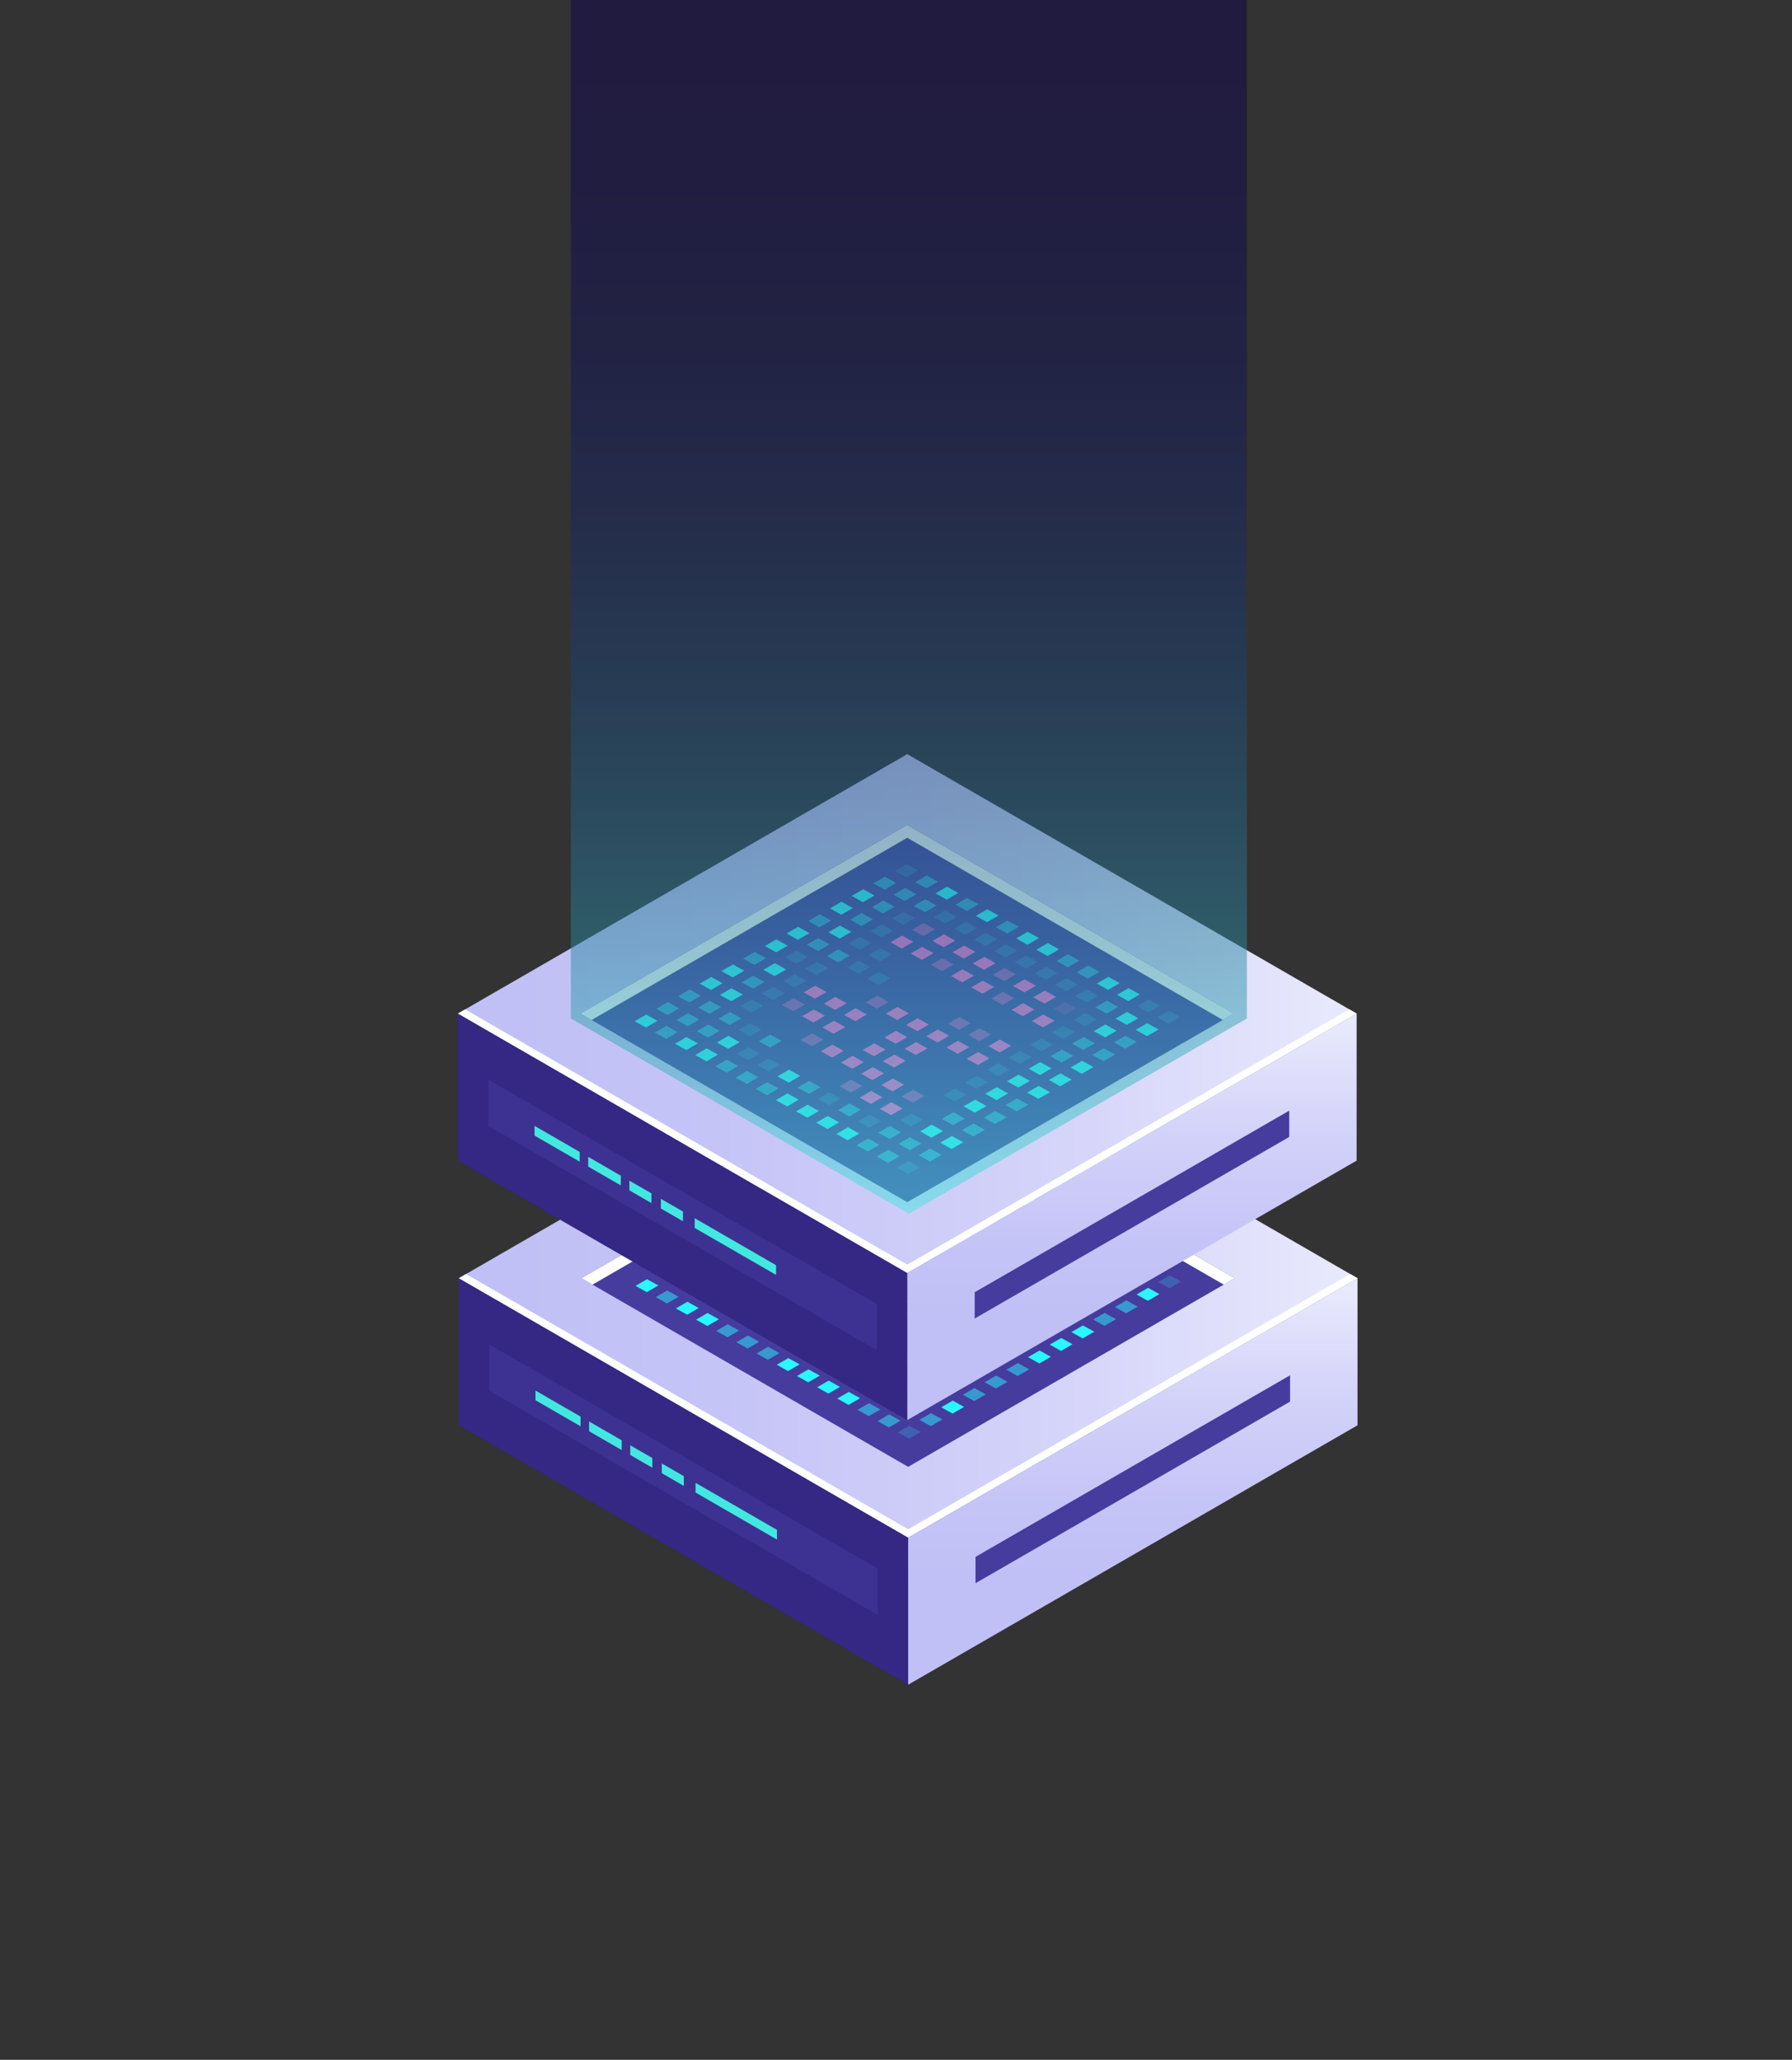 <svg xmlns="http://www.w3.org/2000/svg" xmlns:xlink="http://www.w3.org/1999/xlink" viewBox="0 0 364.6 418.96"><rect x="0" y="0" width="364.6" height="418.96" fill="#333333" stroke="none"/><defs><style>.cls-1{isolation:isolate;}.cls-2{fill:url(#Áåçûìÿííûé_ãðàäèåíò_3);}.cls-3,.cls-8{fill:#453c9e;}.cls-4{fill:#fff;}.cls-5{fill:#24126a;}.cls-6,.cls-8{opacity:0.51;}.cls-7{fill:url(#Áåçûìÿííûé_ãðàäèåíò_3-2);}.cls-9{fill:#42e8e0;}.cls-10{mix-blend-mode:screen;}.cls-11,.cls-12,.cls-13,.cls-16{fill:#2af6ff;}.cls-11,.cls-17{opacity:0.2;}.cls-12,.cls-14,.cls-20{opacity:0.5;}.cls-14,.cls-15,.cls-17{fill:#ff63ce;}.cls-16{opacity:0;}.cls-18{fill:url(#Áåçûìÿííûé_ãðàäèåíò_3-3);}.cls-19{fill:url(#Áåçûìÿííûé_ãðàäèåíò_3-4);}.cls-20{mix-blend-mode:lighten;fill:url(#Áåçûìÿííûé_ãðàäèåíò_27);}</style><linearGradient id="Áåçûìÿííûé_ãðàäèåíò_3" x1="93.34" y1="259.99" x2="276.2" y2="259.99" gradientUnits="userSpaceOnUse"><stop offset="0" stop-color="#c0bff6"/><stop offset="0.29" stop-color="#c5c4f7"/><stop offset="0.64" stop-color="#d3d2f9"/><stop offset="1" stop-color="#e9e9fd"/></linearGradient><linearGradient id="Áåçûìÿííûé_ãðàäèåíò_3-2" x1="230.48" y1="324.2" x2="230.48" y2="261.74" xlink:href="#Áåçûìÿííûé_ãðàäèåíò_3"/><linearGradient id="Áåçûìÿííûé_ãðàäèåíò_3-3" x1="93.16" y1="206.16" x2="276.02" y2="206.16" xlink:href="#Áåçûìÿííûé_ãðàäèåíò_3"/><linearGradient id="Áåçûìÿííûé_ãðàäèåíò_3-4" x1="230.31" y1="270.37" x2="230.31" y2="207.91" xlink:href="#Áåçûìÿííûé_ãðàäèåíò_3"/><linearGradient id="Áåçûìÿííûé_ãðàäèåíò_27" x1="-3627.93" y1="246.86" x2="-3627.93" y2="-1.02" gradientTransform="matrix(-1, 0, 0, 1, -3443.02, 0)" gradientUnits="userSpaceOnUse"><stop offset="0" stop-color="#42e8e0"/><stop offset="0.11" stop-color="#37b6bf"/><stop offset="0.22" stop-color="#2c87a1"/><stop offset="0.34" stop-color="#235f87"/><stop offset="0.46" stop-color="#1c3f72"/><stop offset="0.58" stop-color="#162561"/><stop offset="0.71" stop-color="#121355"/><stop offset="0.85" stop-color="#10084e"/><stop offset="1" stop-color="#0f054c"/></linearGradient></defs><g class="cls-1"><g id="hero"><g id="project"><g id="main"><g id="machine"><g id="box2"><polygon class="cls-2" points="184.77 312.76 93.34 259.99 184.77 207.22 276.2 259.99 184.77 312.76"/><polygon class="cls-3" points="184.77 298.35 118.3 259.99 184.77 221.63 251.23 259.99 184.77 298.35"/><polygon class="cls-4" points="184.77 224.22 248.98 261.29 251.23 259.99 184.77 221.63 118.3 259.99 120.55 261.29 184.77 224.22"/><polygon class="cls-5" points="93.34 259.99 93.34 289.9 184.77 342.67 184.77 312.76 93.34 259.99"/><g class="cls-6"><polygon class="cls-3" points="99.53 273.43 99.53 282.85 178.57 328.47 178.57 319.05 99.53 273.43"/></g><polygon class="cls-4" points="184.77 311.04 94.82 259.13 93.34 259.99 184.77 312.76 276.2 259.99 274.71 259.13 184.77 311.04"/><polygon id="front" class="cls-7" points="276.2 259.99 276.2 289.9 184.77 342.67 184.77 312.76 276.2 259.99"/><polygon class="cls-3" points="262.48 279.73 262.48 285.08 198.48 322.02 198.48 316.66 262.48 279.73"/><polygon class="cls-8" points="93.34 259.99 93.34 289.9 184.77 342.67 184.77 312.76 93.34 259.99"/><polygon class="cls-9" points="158.08 311.17 141.52 301.61 141.52 303.58 158.08 313.14 158.08 311.17"/><polygon class="cls-9" points="139.13 300.25 134.65 297.67 134.65 299.64 139.13 302.23 139.13 300.25"/><polygon class="cls-9" points="118.12 288.13 108.94 282.83 108.94 284.8 118.12 290.1 118.12 288.13"/><polygon class="cls-9" points="126.49 292.96 119.86 289.13 119.86 291.11 126.49 294.94 126.49 292.96"/><polygon class="cls-9" points="132.72 296.56 128.23 293.97 128.23 295.94 132.72 298.53 132.72 296.56"/><g id="aiii"><g class="cls-10"><polygon class="cls-11" points="184.58 232.23 186.93 230.88 184.63 229.59 182.28 230.95 184.58 232.23"/><polygon class="cls-12" points="180.17 234.78 182.52 233.43 180.22 232.14 177.87 233.5 180.17 234.78"/><polygon class="cls-13" points="175.75 237.33 178.1 235.98 175.8 234.69 173.45 236.05 175.75 237.33"/><polygon class="cls-13" points="171.34 239.88 173.69 238.53 171.39 237.24 169.04 238.6 171.34 239.88"/><polygon class="cls-12" points="166.92 242.43 169.27 241.07 166.97 239.79 164.62 241.15 166.92 242.43"/><polygon class="cls-13" points="162.5 244.98 164.85 243.62 162.56 242.34 160.21 243.7 162.5 244.98"/><polygon class="cls-13" points="158.09 247.53 160.44 246.17 158.14 244.89 155.79 246.25 158.09 247.53"/><polygon class="cls-12" points="153.67 250.08 156.02 248.72 153.73 247.44 151.38 248.8 153.67 250.08"/><polygon class="cls-13" points="149.26 252.63 151.61 251.27 149.31 249.99 146.96 251.34 149.26 252.63"/><polygon class="cls-13" points="144.84 255.18 147.19 253.82 144.9 252.54 142.54 253.9 144.84 255.18"/><polygon class="cls-12" points="140.43 257.73 142.78 256.37 140.48 255.09 138.13 256.44 140.43 257.73"/><polygon class="cls-12" points="136.01 260.28 138.36 258.92 136.06 257.64 133.71 258.99 136.01 260.28"/><polygon class="cls-13" points="131.6 262.82 133.95 261.47 131.65 260.19 129.3 261.54 131.6 262.82"/><polygon class="cls-12" points="188.69 234.53 191.04 233.17 188.74 231.89 186.39 233.24 188.69 234.53"/><polygon class="cls-12" points="184.27 237.08 186.62 235.72 184.32 234.44 181.97 235.79 184.27 237.08"/><polygon class="cls-12" points="179.86 239.63 182.21 238.27 179.91 236.99 177.56 238.34 179.86 239.63"/><polygon class="cls-12" points="175.44 242.17 177.79 240.82 175.49 239.53 173.14 240.89 175.44 242.17"/><polygon class="cls-13" points="171.03 244.72 173.38 243.37 171.08 242.08 168.73 243.44 171.03 244.72"/><polygon class="cls-12" points="166.61 247.27 168.96 245.91 166.66 244.63 164.31 245.99 166.61 247.27"/><polygon class="cls-11" points="162.19 249.82 164.54 248.47 162.25 247.18 159.9 248.54 162.19 249.82"/><polygon class="cls-13" points="157.78 252.37 160.13 251.01 157.83 249.73 155.48 251.09 157.78 252.37"/><polygon class="cls-12" points="153.36 254.92 155.71 253.56 153.42 252.28 151.06 253.64 153.36 254.92"/><polygon class="cls-13" points="148.95 257.47 151.3 256.11 149 254.83 146.65 256.19 148.95 257.47"/><polygon class="cls-12" points="144.53 260.02 146.88 258.66 144.59 257.38 142.24 258.74 144.53 260.02"/><polygon class="cls-12" points="140.12 262.57 142.47 261.21 140.17 259.93 137.82 261.29 140.12 262.57"/><polygon class="cls-12" points="135.7 265.12 138.05 263.76 135.75 262.48 133.4 263.83 135.7 265.12"/><polygon class="cls-13" points="192.79 236.82 195.14 235.46 192.84 234.18 190.49 235.53 192.79 236.82"/><polygon class="cls-12" points="188.38 239.37 190.73 238.01 188.43 236.73 186.08 238.09 188.38 239.37"/><polygon class="cls-11" points="183.96 241.92 186.31 240.56 184.01 239.28 181.66 240.63 183.96 241.92"/><polygon class="cls-11" points="179.55 244.47 181.9 243.11 179.6 241.83 177.25 243.18 179.55 244.47"/><polygon class="cls-11" points="175.13 247.01 177.48 245.66 175.18 244.38 172.83 245.73 175.13 247.01"/><polygon class="cls-12" points="170.72 249.56 173.06 248.21 170.77 246.93 168.42 248.28 170.72 249.56"/><polygon class="cls-11" points="166.3 252.11 168.65 250.76 166.35 249.47 164 250.83 166.3 252.11"/><polygon class="cls-11" points="161.88 254.66 164.24 253.31 161.94 252.02 159.59 253.38 161.88 254.66"/><polygon class="cls-11" points="157.47 257.21 159.82 255.85 157.52 254.57 155.17 255.93 157.47 257.21"/><polygon class="cls-11" points="153.05 259.76 155.4 258.4 153.11 257.12 150.75 258.48 153.05 259.76"/><polygon class="cls-12" points="148.64 262.31 150.99 260.95 148.69 259.67 146.34 261.03 148.64 262.31"/><polygon class="cls-12" points="144.22 264.86 146.57 263.5 144.28 262.22 141.93 263.58 144.22 264.86"/><polygon class="cls-13" points="139.81 267.41 142.16 266.05 139.86 264.77 137.51 266.13 139.81 267.41"/><polygon class="cls-12" points="196.9 239.11 199.25 237.75 196.95 236.47 194.6 237.83 196.9 239.11"/><polygon class="cls-11" points="192.48 241.66 194.83 240.3 192.53 239.02 190.18 240.38 192.48 241.66"/><polygon class="cls-14" points="188.07 244.21 190.42 242.85 188.12 241.57 185.77 242.93 188.07 244.21"/><polygon class="cls-15" points="183.65 246.76 186 245.4 183.7 244.12 181.35 245.47 183.65 246.76"/><polygon class="cls-11" points="179.24 249.31 181.59 247.95 179.29 246.67 176.94 248.02 179.24 249.31"/><polygon class="cls-11" points="174.82 251.86 177.17 250.5 174.87 249.22 172.52 250.57 174.82 251.86"/><polygon class="cls-16" points="170.41 254.41 172.75 253.05 170.46 251.77 168.11 253.12 170.41 254.41"/><polygon class="cls-15" points="165.99 256.95 168.34 255.6 166.04 254.31 163.69 255.67 165.99 256.95"/><polygon class="cls-14" points="161.57 259.5 163.93 258.15 161.63 256.86 159.28 258.22 161.57 259.5"/><polygon class="cls-16" points="157.16 262.05 159.51 260.7 157.21 259.41 154.86 260.77 157.16 262.05"/><polygon class="cls-11" points="152.74 264.6 155.09 263.25 152.8 261.96 150.44 263.32 152.74 264.6"/><polygon class="cls-13" points="148.33 267.15 150.68 265.8 148.38 264.51 146.03 265.87 148.33 267.15"/><polygon class="cls-13" points="143.91 269.7 146.26 268.34 143.97 267.06 141.61 268.42 143.91 269.7"/><polygon class="cls-13" points="201 241.4 203.35 240.04 201.06 238.76 198.71 240.12 201 241.4"/><polygon class="cls-11" points="196.59 243.95 198.94 242.59 196.64 241.31 194.29 242.67 196.59 243.95"/><polygon class="cls-15" points="192.17 246.5 194.52 245.14 192.22 243.86 189.87 245.22 192.17 246.5"/><polygon class="cls-15" points="187.76 249.05 190.11 247.69 187.81 246.41 185.46 247.77 187.76 249.05"/><polygon class="cls-16" points="183.34 251.6 185.69 250.24 183.39 248.96 181.04 250.32 183.34 251.6"/><polygon class="cls-11" points="178.93 254.15 181.28 252.79 178.98 251.51 176.63 252.87 178.93 254.15"/><polygon class="cls-16" points="174.51 256.7 176.86 255.34 174.56 254.06 172.21 255.41 174.51 256.7"/><polygon class="cls-15" points="170.09 259.25 172.44 257.89 170.15 256.61 167.8 257.96 170.09 259.25"/><polygon class="cls-15" points="165.68 261.8 168.03 260.44 165.73 259.16 163.38 260.51 165.68 261.8"/><polygon class="cls-16" points="161.26 264.35 163.62 262.99 161.32 261.71 158.97 263.06 161.26 264.35"/><polygon class="cls-12" points="156.85 266.89 159.2 265.54 156.9 264.25 154.55 265.61 156.85 266.89"/><polygon class="cls-11" points="152.43 269.44 154.78 268.09 152.49 266.8 150.13 268.16 152.43 269.44"/><polygon class="cls-12" points="148.02 271.99 150.37 270.64 148.07 269.35 145.72 270.71 148.02 271.99"/><polygon class="cls-12" points="205.11 243.69 207.46 242.34 205.16 241.05 202.81 242.41 205.11 243.69"/><polygon class="cls-11" points="200.69 246.24 203.04 244.89 200.75 243.6 198.4 244.96 200.69 246.24"/><polygon class="cls-15" points="196.28 248.79 198.63 247.44 196.33 246.15 193.98 247.51 196.28 248.79"/><polygon class="cls-14" points="191.86 251.34 194.21 249.99 191.91 248.7 189.56 250.06 191.86 251.34"/><polygon class="cls-16" points="187.45 253.89 189.8 252.53 187.5 251.25 185.15 252.61 187.45 253.89"/><polygon class="cls-16" points="183.03 256.44 185.38 255.08 183.08 253.8 180.73 255.16 183.03 256.44"/><polygon class="cls-14" points="178.62 258.99 180.97 257.63 178.67 256.35 176.32 257.71 178.62 258.99"/><polygon class="cls-15" points="174.2 261.54 176.55 260.18 174.25 258.9 171.9 260.26 174.2 261.54"/><polygon class="cls-15" points="169.78 264.09 172.13 262.73 169.84 261.45 167.49 262.81 169.78 264.09"/><polygon class="cls-14" points="165.37 266.64 167.72 265.28 165.42 264 163.07 265.36 165.37 266.64"/><polygon class="cls-16" points="160.95 269.19 163.31 267.83 161.01 266.55 158.66 267.9 160.95 269.19"/><polygon class="cls-11" points="156.54 271.74 158.89 270.38 156.59 269.1 154.24 270.45 156.54 271.74"/><polygon class="cls-12" points="152.12 274.29 154.47 272.93 152.18 271.64 149.82 273 152.12 274.29"/><polygon class="cls-13" points="209.21 245.99 211.56 244.63 209.27 243.35 206.92 244.7 209.21 245.99"/><polygon class="cls-11" points="204.8 248.54 207.15 247.18 204.85 245.9 202.5 247.25 204.8 248.54"/><polygon class="cls-15" points="200.38 251.09 202.73 249.73 200.44 248.44 198.09 249.8 200.38 251.09"/><polygon class="cls-15" points="195.97 253.63 198.32 252.28 196.02 250.99 193.67 252.35 195.97 253.63"/><polygon class="cls-16" points="191.55 256.18 193.9 254.83 191.6 253.54 189.25 254.9 191.55 256.18"/><polygon class="cls-16" points="187.14 258.73 189.49 257.38 187.19 256.09 184.84 257.45 187.14 258.73"/><polygon class="cls-15" points="182.72 261.28 185.07 259.93 182.77 258.64 180.42 260 182.72 261.28"/><polygon class="cls-16" points="178.31 263.83 180.66 262.47 178.36 261.19 176.01 262.55 178.31 263.83"/><polygon class="cls-16" points="173.89 266.38 176.24 265.02 173.94 263.74 171.59 265.1 173.89 266.38"/><polygon class="cls-15" points="169.47 268.93 171.82 267.57 169.53 266.29 167.18 267.65 169.47 268.93"/><polygon class="cls-16" points="165.06 271.48 167.41 270.12 165.11 268.84 162.76 270.2 165.06 271.48"/><polygon class="cls-13" points="160.64 274.03 163 272.67 160.7 271.39 158.35 272.75 160.64 274.03"/><polygon class="cls-12" points="156.23 276.58 158.58 275.22 156.28 273.94 153.93 275.29 156.23 276.58"/><polygon class="cls-13" points="213.32 248.28 215.67 246.92 213.37 245.64 211.02 247 213.32 248.28"/><polygon class="cls-11" points="208.9 250.83 211.25 249.47 208.96 248.19 206.61 249.54 208.9 250.83"/><polygon class="cls-14" points="204.49 253.38 206.84 252.02 204.54 250.74 202.19 252.09 204.49 253.38"/><polygon class="cls-15" points="200.07 255.93 202.42 254.57 200.13 253.29 197.78 254.64 200.07 255.93"/><polygon class="cls-16" points="195.66 258.48 198.01 257.12 195.71 255.84 193.36 257.19 195.66 258.48"/><polygon class="cls-16" points="191.24 261.02 193.59 259.67 191.29 258.38 188.94 259.74 191.24 261.02"/><polygon class="cls-15" points="186.83 263.57 189.18 262.22 186.88 260.93 184.53 262.29 186.83 263.57"/><polygon class="cls-15" points="182.41 266.12 184.76 264.77 182.46 263.48 180.11 264.84 182.41 266.12"/><polygon class="cls-15" points="178 268.67 180.35 267.31 178.05 266.03 175.7 267.39 178 268.67"/><polygon class="cls-15" points="173.58 271.22 175.93 269.87 173.63 268.58 171.28 269.94 173.58 271.22"/><polygon class="cls-16" points="169.16 273.77 171.51 272.41 169.22 271.13 166.87 272.49 169.16 273.77"/><polygon class="cls-12" points="164.75 276.32 167.1 274.96 164.8 273.68 162.45 275.04 164.75 276.32"/><polygon class="cls-13" points="160.33 278.87 162.69 277.51 160.39 276.23 158.04 277.59 160.33 278.87"/><polygon class="cls-12" points="217.43 250.57 219.78 249.21 217.48 247.93 215.13 249.29 217.43 250.57"/><polygon class="cls-11" points="213.01 253.12 215.36 251.76 213.06 250.48 210.71 251.84 213.01 253.12"/><polygon class="cls-15" points="208.59 255.67 210.94 254.31 208.65 253.03 206.3 254.39 208.59 255.67"/><polygon class="cls-14" points="204.18 258.22 206.53 256.86 204.23 255.58 201.88 256.94 204.18 258.22"/><polygon class="cls-16" points="199.76 260.77 202.11 259.41 199.81 258.13 197.47 259.49 199.76 260.77"/><polygon class="cls-14" points="195.35 263.32 197.7 261.96 195.4 260.68 193.05 262.03 195.35 263.32"/><polygon class="cls-15" points="190.93 265.87 193.28 264.51 190.99 263.23 188.63 264.58 190.93 265.87"/><polygon class="cls-15" points="186.52 268.42 188.87 267.06 186.57 265.77 184.22 267.13 186.52 268.42"/><polygon class="cls-15" points="182.1 270.96 184.45 269.61 182.15 268.32 179.8 269.68 182.1 270.96"/><polygon class="cls-15" points="177.69 273.51 180.04 272.16 177.74 270.87 175.39 272.23 177.69 273.51"/><polygon class="cls-14" points="173.27 276.06 175.62 274.71 173.32 273.42 170.97 274.78 173.27 276.06"/><polygon class="cls-11" points="168.85 278.61 171.21 277.25 168.91 275.97 166.56 277.33 168.85 278.61"/><polygon class="cls-13" points="164.44 281.16 166.79 279.8 164.49 278.52 162.14 279.88 164.44 281.16"/><polygon class="cls-12" points="221.53 252.86 223.88 251.5 221.58 250.22 219.23 251.58 221.53 252.86"/><polygon class="cls-11" points="217.12 255.41 219.47 254.06 217.17 252.77 214.82 254.13 217.12 255.41"/><polygon class="cls-15" points="212.7 257.96 215.05 256.6 212.75 255.32 210.4 256.68 212.7 257.96"/><polygon class="cls-15" points="208.28 260.51 210.63 259.15 208.34 257.87 205.99 259.23 208.28 260.51"/><polygon class="cls-16" points="203.87 263.06 206.22 261.7 203.92 260.42 201.57 261.78 203.87 263.06"/><polygon class="cls-14" points="199.45 265.61 201.8 264.25 199.5 262.97 197.16 264.33 199.45 265.61"/><polygon class="cls-15" points="195.04 268.16 197.39 266.8 195.09 265.52 192.74 266.88 195.04 268.16"/><polygon class="cls-16" points="190.62 270.71 192.97 269.35 190.68 268.07 188.32 269.42 190.62 270.71"/><polygon class="cls-16" points="186.21 273.26 188.56 271.9 186.26 270.62 183.91 271.97 186.21 273.26"/><polygon class="cls-15" points="181.79 275.81 184.14 274.45 181.84 273.17 179.49 274.52 181.79 275.81"/><polygon class="cls-15" points="177.38 278.36 179.73 277 177.43 275.71 175.08 277.07 177.38 278.36"/><polygon class="cls-12" points="172.96 280.9 175.31 279.55 173.01 278.26 170.66 279.62 172.96 280.9"/><polygon class="cls-13" points="168.54 283.45 170.9 282.1 168.6 280.81 166.25 282.17 168.54 283.45"/><polygon class="cls-13" points="225.63 255.15 227.99 253.8 225.69 252.51 223.34 253.87 225.63 255.15"/><polygon class="cls-11" points="221.22 257.7 223.57 256.35 221.27 255.06 218.92 256.42 221.22 257.7"/><polygon class="cls-17" points="216.81 260.25 219.16 258.9 216.86 257.61 214.51 258.97 216.81 260.25"/><polygon class="cls-15" points="212.39 262.8 214.74 261.44 212.44 260.16 210.09 261.52 212.39 262.8"/><polygon class="cls-16" points="207.97 265.35 210.32 263.99 208.03 262.71 205.68 264.07 207.97 265.35"/><polygon class="cls-15" points="203.56 267.9 205.91 266.54 203.61 265.26 201.26 266.62 203.56 267.9"/><polygon class="cls-15" points="199.14 270.45 201.49 269.09 199.19 267.81 196.84 269.17 199.14 270.45"/><polygon class="cls-16" points="194.73 273 197.08 271.64 194.78 270.36 192.43 271.72 194.73 273"/><polygon class="cls-16" points="190.31 275.55 192.66 274.19 190.37 272.91 188.01 274.27 190.31 275.55"/><polygon class="cls-14" points="185.9 278.1 188.25 276.74 185.95 275.46 183.6 276.81 185.9 278.1"/><polygon class="cls-15" points="181.48 280.65 183.83 279.29 181.53 278.01 179.18 279.36 181.48 280.65"/><polygon class="cls-11" points="177.07 283.2 179.42 281.84 177.12 280.56 174.77 281.91 177.07 283.2"/><polygon class="cls-13" points="172.65 285.75 175 284.39 172.7 283.11 170.35 284.46 172.65 285.75"/><polygon class="cls-13" points="229.74 257.45 232.09 256.09 229.79 254.81 227.44 256.16 229.74 257.45"/><polygon class="cls-12" points="225.32 260 227.68 258.64 225.38 257.36 223.03 258.71 225.32 260"/><polygon class="cls-11" points="220.91 262.55 223.26 261.19 220.96 259.9 218.61 261.26 220.91 262.55"/><polygon class="cls-11" points="216.5 265.09 218.84 263.74 216.55 262.45 214.2 263.81 216.5 265.09"/><polygon class="cls-11" points="212.08 267.64 214.43 266.29 212.13 265 209.78 266.36 212.08 267.64"/><polygon class="cls-11" points="207.66 270.19 210.01 268.84 207.72 267.55 205.37 268.91 207.66 270.19"/><polygon class="cls-11" points="203.25 272.74 205.6 271.38 203.3 270.1 200.95 271.46 203.25 272.74"/><polygon class="cls-11" points="198.83 275.29 201.18 273.93 198.88 272.65 196.53 274.01 198.83 275.29"/><polygon class="cls-11" points="194.42 277.84 196.77 276.48 194.47 275.2 192.12 276.56 194.42 277.84"/><polygon class="cls-16" points="190 280.39 192.35 279.03 190.06 277.75 187.7 279.11 190 280.39"/><polygon class="cls-11" points="185.59 282.94 187.94 281.58 185.64 280.3 183.29 281.66 185.59 282.94"/><polygon class="cls-12" points="181.17 285.49 183.52 284.13 181.22 282.85 178.87 284.2 181.17 285.49"/><polygon class="cls-12" points="176.76 288.04 179.11 286.68 176.81 285.4 174.46 286.75 176.76 288.04"/><polygon class="cls-11" points="233.85 259.74 236.2 258.38 233.9 257.1 231.55 258.46 233.85 259.74"/><polygon class="cls-13" points="229.43 262.29 231.78 260.93 229.48 259.65 227.13 261 229.43 262.29"/><polygon class="cls-13" points="225.01 264.84 227.37 263.48 225.07 262.2 222.72 263.55 225.01 264.84"/><polygon class="cls-12" points="220.6 267.39 222.95 266.03 220.65 264.75 218.3 266.1 220.6 267.39"/><polygon class="cls-12" points="216.19 269.94 218.53 268.58 216.24 267.3 213.89 268.65 216.19 269.94"/><polygon class="cls-13" points="211.77 272.49 214.12 271.13 211.82 269.85 209.47 271.2 211.77 272.49"/><polygon class="cls-13" points="207.35 275.03 209.7 273.68 207.41 272.39 205.06 273.75 207.35 275.03"/><polygon class="cls-13" points="202.94 277.58 205.29 276.23 202.99 274.94 200.64 276.3 202.94 277.58"/><polygon class="cls-13" points="198.52 280.13 200.87 278.77 198.58 277.49 196.22 278.85 198.52 280.13"/><polygon class="cls-12" points="194.11 282.68 196.46 281.32 194.16 280.04 191.81 281.4 194.11 282.68"/><polygon class="cls-13" points="189.69 285.23 192.04 283.87 189.75 282.59 187.39 283.95 189.69 285.23"/><polygon class="cls-12" points="185.28 287.78 187.63 286.42 185.33 285.14 182.98 286.5 185.28 287.78"/><polygon class="cls-12" points="180.86 290.33 183.21 288.97 180.91 287.69 178.56 289.05 180.86 290.33"/><polygon class="cls-11" points="237.95 262.03 240.3 260.67 238 259.39 235.65 260.75 237.95 262.03"/><polygon class="cls-13" points="233.54 264.58 235.89 263.22 233.59 261.94 231.24 263.3 233.54 264.58"/><polygon class="cls-12" points="229.12 267.13 231.47 265.77 229.17 264.49 226.82 265.85 229.12 267.13"/><polygon class="cls-12" points="224.71 269.68 227.06 268.32 224.76 267.04 222.41 268.39 224.71 269.68"/><polygon class="cls-13" points="220.29 272.23 222.64 270.87 220.34 269.59 217.99 270.94 220.29 272.23"/><polygon class="cls-13" points="215.88 274.78 218.22 273.42 215.93 272.14 213.58 273.49 215.88 274.78"/><polygon class="cls-13" points="211.46 277.33 213.81 275.97 211.51 274.69 209.16 276.04 211.46 277.33"/><polygon class="cls-12" points="207.04 279.88 209.39 278.52 207.1 277.24 204.75 278.59 207.04 279.88"/><polygon class="cls-12" points="202.63 282.42 204.98 281.07 202.68 279.79 200.33 281.14 202.63 282.42"/><polygon class="cls-12" points="198.21 284.97 200.56 283.62 198.27 282.33 195.91 283.69 198.21 284.97"/><polygon class="cls-13" points="193.8 287.52 196.15 286.17 193.85 284.88 191.5 286.24 193.8 287.52"/><polygon class="cls-12" points="189.38 290.07 191.73 288.71 189.44 287.43 187.08 288.79 189.38 290.07"/><polygon class="cls-11" points="184.97 292.62 187.32 291.26 185.02 289.98 182.67 291.34 184.97 292.62"/></g></g></g><g id="box1"><polygon class="cls-18" points="184.59 258.93 93.16 206.16 184.59 153.39 276.02 206.16 184.59 258.93"/><polygon class="cls-3" points="184.59 244.52 118.12 206.16 184.59 167.8 251.05 206.16 184.59 244.52"/><polygon class="cls-4" points="184.59 170.4 248.8 207.46 251.05 206.16 184.59 167.8 118.12 206.16 120.37 207.46 184.59 170.4"/><polygon class="cls-5" points="93.16 206.16 93.16 236.07 184.59 288.84 184.59 258.93 93.16 206.16"/><g class="cls-6"><polygon class="cls-3" points="99.35 219.6 99.35 229.02 178.4 274.64 178.4 265.22 99.35 219.6"/></g><polygon class="cls-4" points="184.59 257.22 94.64 205.3 93.16 206.16 184.59 258.93 276.02 206.16 274.53 205.3 184.59 257.22"/><polygon id="front-2" data-name="front" class="cls-19" points="276.02 206.16 276.02 236.07 184.59 288.84 184.59 258.93 276.02 206.16"/><polygon class="cls-3" points="262.31 225.9 262.31 231.25 198.31 268.19 198.31 262.84 262.31 225.9"/><polygon class="cls-8" points="93.16 206.16 93.16 236.07 184.59 288.84 184.59 258.93 93.16 206.16"/><polygon class="cls-9" points="157.9 257.34 141.34 247.78 141.34 249.76 157.9 259.31 157.9 257.34"/><polygon class="cls-9" points="138.96 246.43 134.47 243.84 134.47 245.81 138.95 248.4 138.96 246.43"/><polygon class="cls-9" points="117.94 234.3 108.76 229 108.76 230.98 117.94 236.28 117.94 234.3"/><polygon class="cls-9" points="126.32 239.14 119.68 235.3 119.68 237.28 126.31 241.11 126.32 239.14"/><polygon class="cls-9" points="132.54 242.73 128.05 240.14 128.05 242.11 132.54 244.7 132.54 242.73"/><g id="aiii-2" data-name="aiii"><g class="cls-10"><polygon class="cls-11" points="184.4 178.41 186.75 177.05 184.46 175.77 182.1 177.13 184.4 178.41"/><polygon class="cls-12" points="179.99 180.96 182.34 179.6 180.04 178.32 177.69 179.67 179.99 180.96"/><polygon class="cls-13" points="175.57 183.51 177.92 182.15 175.63 180.87 173.27 182.22 175.57 183.51"/><polygon class="cls-13" points="171.16 186.06 173.51 184.7 171.21 183.41 168.86 184.77 171.16 186.06"/><polygon class="cls-12" points="166.74 188.6 169.09 187.25 166.79 185.96 164.44 187.32 166.74 188.6"/><polygon class="cls-13" points="162.33 191.15 164.68 189.8 162.38 188.51 160.03 189.87 162.33 191.15"/><polygon class="cls-13" points="157.91 193.7 160.26 192.35 157.96 191.06 155.61 192.42 157.91 193.7"/><polygon class="cls-12" points="153.5 196.25 155.85 194.9 153.55 193.61 151.2 194.97 153.5 196.25"/><polygon class="cls-13" points="149.08 198.8 151.43 197.44 149.13 196.16 146.78 197.52 149.08 198.8"/><polygon class="cls-13" points="144.66 201.35 147.01 199.99 144.72 198.71 142.37 200.07 144.66 201.35"/><polygon class="cls-12" points="140.25 203.9 142.6 202.54 140.3 201.26 137.95 202.62 140.25 203.9"/><polygon class="cls-12" points="135.83 206.45 138.18 205.09 135.89 203.81 133.53 205.17 135.83 206.45"/><polygon class="cls-13" points="131.42 209 133.77 207.64 131.47 206.36 129.12 207.72 131.42 209"/><polygon class="cls-12" points="188.51 180.7 190.86 179.34 188.56 178.06 186.21 179.42 188.51 180.7"/><polygon class="cls-12" points="184.09 183.25 186.44 181.89 184.15 180.61 181.79 181.97 184.09 183.25"/><polygon class="cls-12" points="179.68 185.8 182.03 184.44 179.73 183.16 177.38 184.51 179.68 185.8"/><polygon class="cls-12" points="175.26 188.35 177.61 186.99 175.31 185.71 172.96 187.06 175.26 188.35"/><polygon class="cls-13" points="170.85 190.9 173.2 189.54 170.9 188.26 168.55 189.61 170.85 190.9"/><polygon class="cls-12" points="166.43 193.45 168.78 192.09 166.48 190.81 164.13 192.16 166.43 193.45"/><polygon class="cls-11" points="162.02 196 164.37 194.64 162.07 193.35 159.72 194.71 162.02 196"/><polygon class="cls-13" points="157.6 198.54 159.95 197.19 157.65 195.9 155.3 197.26 157.6 198.54"/><polygon class="cls-12" points="153.19 201.09 155.54 199.74 153.24 198.45 150.89 199.81 153.19 201.09"/><polygon class="cls-13" points="148.77 203.64 151.12 202.29 148.82 201 146.47 202.36 148.77 203.64"/><polygon class="cls-12" points="144.35 206.19 146.71 204.84 144.41 203.55 142.06 204.91 144.35 206.19"/><polygon class="cls-12" points="139.94 208.74 142.29 207.38 139.99 206.1 137.64 207.46 139.94 208.74"/><polygon class="cls-12" points="135.52 211.29 137.87 209.93 135.58 208.65 133.22 210.01 135.52 211.29"/><polygon class="cls-13" points="192.61 182.99 194.96 181.63 192.67 180.35 190.32 181.71 192.61 182.99"/><polygon class="cls-12" points="188.2 185.54 190.55 184.18 188.25 182.9 185.9 184.26 188.2 185.54"/><polygon class="cls-11" points="183.78 188.09 186.13 186.73 183.84 185.45 181.49 186.81 183.78 188.09"/><polygon class="cls-11" points="179.37 190.64 181.72 189.28 179.42 188 177.07 189.36 179.37 190.64"/><polygon class="cls-11" points="174.95 193.19 177.3 191.83 175 190.55 172.65 191.91 174.95 193.19"/><polygon class="cls-12" points="170.54 195.74 172.89 194.38 170.59 193.1 168.24 194.46 170.54 195.74"/><polygon class="cls-11" points="166.12 198.29 168.47 196.93 166.17 195.65 163.82 197 166.12 198.29"/><polygon class="cls-11" points="161.71 200.84 164.06 199.48 161.76 198.2 159.41 199.55 161.71 200.84"/><polygon class="cls-11" points="157.29 203.38 159.64 202.03 157.34 200.75 154.99 202.1 157.29 203.38"/><polygon class="cls-11" points="152.88 205.94 155.22 204.58 152.93 203.29 150.58 204.65 152.88 205.94"/><polygon class="cls-12" points="148.46 208.48 150.81 207.13 148.51 205.84 146.16 207.2 148.46 208.48"/><polygon class="cls-12" points="144.04 211.03 146.4 209.68 144.1 208.39 141.75 209.75 144.04 211.03"/><polygon class="cls-13" points="139.63 213.58 141.98 212.22 139.68 210.94 137.33 212.3 139.63 213.58"/><polygon class="cls-12" points="196.72 185.28 199.07 183.93 196.77 182.64 194.42 184 196.72 185.28"/><polygon class="cls-11" points="192.3 187.83 194.65 186.48 192.36 185.19 190.01 186.55 192.3 187.83"/><polygon class="cls-14" points="187.89 190.38 190.24 189.03 187.94 187.74 185.59 189.1 187.89 190.38"/><polygon class="cls-15" points="183.47 192.93 185.82 191.57 183.53 190.29 181.18 191.65 183.47 192.93"/><polygon class="cls-11" points="179.06 195.48 181.41 194.12 179.11 192.84 176.76 194.2 179.06 195.48"/><polygon class="cls-11" points="174.64 198.03 176.99 196.67 174.69 195.39 172.34 196.75 174.64 198.03"/><polygon class="cls-16" points="170.23 200.58 172.58 199.22 170.28 197.94 167.93 199.3 170.23 200.58"/><polygon class="cls-15" points="165.81 203.13 168.16 201.77 165.86 200.49 163.51 201.84 165.81 203.13"/><polygon class="cls-14" points="161.4 205.68 163.75 204.32 161.45 203.04 159.1 204.39 161.4 205.68"/><polygon class="cls-16" points="156.98 208.23 159.33 206.87 157.03 205.59 154.68 206.94 156.98 208.23"/><polygon class="cls-11" points="152.56 210.78 154.92 209.42 152.62 208.14 150.27 209.49 152.56 210.78"/><polygon class="cls-13" points="148.15 213.32 150.5 211.97 148.2 210.69 145.85 212.04 148.15 213.32"/><polygon class="cls-13" points="143.73 215.87 146.09 214.52 143.79 213.23 141.44 214.59 143.73 215.87"/><polygon class="cls-13" points="200.82 187.57 203.18 186.22 200.88 184.94 198.53 186.29 200.82 187.57"/><polygon class="cls-11" points="196.41 190.13 198.76 188.77 196.46 187.49 194.11 188.84 196.41 190.13"/><polygon class="cls-15" points="191.99 192.67 194.34 191.32 192.05 190.03 189.7 191.39 191.99 192.67"/><polygon class="cls-15" points="187.58 195.22 189.93 193.87 187.63 192.58 185.28 193.94 187.58 195.22"/><polygon class="cls-16" points="183.16 197.77 185.51 196.41 183.22 195.13 180.87 196.49 183.16 197.77"/><polygon class="cls-11" points="178.75 200.32 181.1 198.97 178.8 197.68 176.45 199.04 178.75 200.32"/><polygon class="cls-16" points="174.33 202.87 176.68 201.51 174.38 200.23 172.03 201.59 174.33 202.87"/><polygon class="cls-15" points="169.92 205.42 172.27 204.06 169.97 202.78 167.62 204.14 169.92 205.42"/><polygon class="cls-15" points="165.5 207.97 167.85 206.61 165.55 205.33 163.2 206.69 165.5 207.97"/><polygon class="cls-16" points="161.09 210.52 163.44 209.16 161.14 207.88 158.79 209.24 161.09 210.52"/><polygon class="cls-12" points="156.67 213.07 159.02 211.71 156.72 210.43 154.37 211.78 156.67 213.07"/><polygon class="cls-11" points="152.25 215.62 154.61 214.26 152.31 212.98 149.96 214.33 152.25 215.62"/><polygon class="cls-12" points="147.84 218.17 150.19 216.81 147.89 215.53 145.54 216.88 147.84 218.17"/><polygon class="cls-12" points="204.93 189.87 207.28 188.51 204.98 187.23 202.63 188.59 204.93 189.87"/><polygon class="cls-11" points="200.51 192.42 202.87 191.06 200.57 189.78 198.22 191.13 200.51 192.42"/><polygon class="cls-15" points="196.1 194.97 198.45 193.61 196.15 192.33 193.8 193.68 196.1 194.97"/><polygon class="cls-14" points="191.68 197.51 194.03 196.16 191.74 194.88 189.39 196.23 191.68 197.51"/><polygon class="cls-16" points="187.27 200.06 189.62 198.71 187.32 197.43 184.97 198.78 187.27 200.06"/><polygon class="cls-16" points="182.85 202.61 185.2 201.26 182.91 199.97 180.56 201.33 182.85 202.61"/><polygon class="cls-14" points="178.44 205.16 180.79 203.81 178.49 202.52 176.14 203.88 178.44 205.16"/><polygon class="cls-15" points="174.02 207.71 176.37 206.35 174.07 205.07 171.72 206.43 174.02 207.71"/><polygon class="cls-15" points="169.61 210.26 171.96 208.9 169.66 207.62 167.31 208.98 169.61 210.26"/><polygon class="cls-14" points="165.19 212.81 167.54 211.45 165.24 210.17 162.89 211.53 165.19 212.81"/><polygon class="cls-16" points="160.78 215.36 163.13 214 160.83 212.72 158.48 214.08 160.78 215.36"/><polygon class="cls-11" points="156.36 217.91 158.71 216.55 156.41 215.27 154.06 216.63 156.36 217.91"/><polygon class="cls-12" points="151.94 220.46 154.3 219.1 152 217.82 149.65 219.18 151.94 220.46"/><polygon class="cls-13" points="209.04 192.16 211.39 190.8 209.09 189.52 206.74 190.88 209.04 192.16"/><polygon class="cls-11" points="204.62 194.71 206.97 193.35 204.67 192.07 202.32 193.43 204.62 194.71"/><polygon class="cls-15" points="200.21 197.26 202.56 195.9 200.26 194.62 197.91 195.97 200.21 197.26"/><polygon class="cls-15" points="195.79 199.81 198.14 198.45 195.84 197.17 193.49 198.52 195.79 199.81"/><polygon class="cls-16" points="191.37 202.36 193.72 201 191.43 199.72 189.08 201.07 191.37 202.36"/><polygon class="cls-16" points="186.96 204.91 189.31 203.55 187.01 202.27 184.66 203.62 186.96 204.91"/><polygon class="cls-15" points="182.54 207.46 184.89 206.1 182.6 204.81 180.25 206.17 182.54 207.46"/><polygon class="cls-16" points="178.13 210 180.48 208.65 178.18 207.36 175.83 208.72 178.13 210"/><polygon class="cls-16" points="173.71 212.55 176.06 211.2 173.76 209.91 171.41 211.27 173.71 212.55"/><polygon class="cls-15" points="169.3 215.1 171.65 213.75 169.35 212.46 167 213.82 169.3 215.1"/><polygon class="cls-16" points="164.88 217.65 167.23 216.29 164.93 215.01 162.58 216.37 164.88 217.65"/><polygon class="cls-13" points="160.47 220.2 162.82 218.84 160.52 217.56 158.17 218.92 160.47 220.2"/><polygon class="cls-12" points="156.05 222.75 158.4 221.39 156.1 220.11 153.75 221.47 156.05 222.75"/><polygon class="cls-13" points="213.14 194.45 215.49 193.09 213.19 191.81 210.84 193.17 213.14 194.45"/><polygon class="cls-11" points="208.72 197 211.08 195.64 208.78 194.36 206.43 195.72 208.72 197"/><polygon class="cls-14" points="204.31 199.55 206.66 198.19 204.36 196.91 202.01 198.27 204.31 199.55"/><polygon class="cls-15" points="199.9 202.1 202.25 200.74 199.95 199.46 197.6 200.82 199.9 202.1"/><polygon class="cls-16" points="195.48 204.65 197.83 203.29 195.53 202.01 193.18 203.37 195.48 204.65"/><polygon class="cls-16" points="191.06 207.2 193.41 205.84 191.12 204.56 188.77 205.91 191.06 207.2"/><polygon class="cls-15" points="186.65 209.75 189 208.39 186.7 207.11 184.35 208.46 186.65 209.75"/><polygon class="cls-15" points="182.23 212.3 184.58 210.94 182.29 209.66 179.94 211.01 182.23 212.3"/><polygon class="cls-15" points="177.82 214.84 180.17 213.49 177.87 212.21 175.52 213.56 177.82 214.84"/><polygon class="cls-15" points="173.4 217.4 175.75 216.04 173.46 214.75 171.1 216.11 173.4 217.4"/><polygon class="cls-16" points="168.99 219.94 171.34 218.59 169.04 217.3 166.69 218.66 168.99 219.94"/><polygon class="cls-12" points="164.57 222.49 166.92 221.14 164.62 219.85 162.27 221.21 164.57 222.49"/><polygon class="cls-13" points="160.16 225.04 162.51 223.69 160.21 222.4 157.86 223.76 160.16 225.04"/><polygon class="cls-12" points="217.25 196.74 219.6 195.39 217.3 194.1 214.95 195.46 217.25 196.74"/><polygon class="cls-11" points="212.83 199.29 215.18 197.94 212.88 196.65 210.53 198.01 212.83 199.29"/><polygon class="cls-15" points="208.41 201.84 210.77 200.49 208.47 199.2 206.12 200.56 208.41 201.84"/><polygon class="cls-14" points="204 204.39 206.35 203.03 204.05 201.75 201.7 203.11 204 204.39"/><polygon class="cls-16" points="199.59 206.94 201.94 205.58 199.64 204.3 197.29 205.66 199.59 206.94"/><polygon class="cls-14" points="195.17 209.49 197.52 208.13 195.22 206.85 192.87 208.21 195.17 209.49"/><polygon class="cls-15" points="190.75 212.04 193.1 210.68 190.81 209.4 188.46 210.76 190.75 212.04"/><polygon class="cls-15" points="186.34 214.59 188.69 213.23 186.39 211.95 184.04 213.31 186.34 214.59"/><polygon class="cls-15" points="181.92 217.14 184.27 215.78 181.98 214.5 179.63 215.85 181.92 217.14"/><polygon class="cls-15" points="177.51 219.69 179.86 218.33 177.56 217.05 175.21 218.4 177.51 219.69"/><polygon class="cls-14" points="173.09 222.24 175.44 220.88 173.15 219.6 170.79 220.95 173.09 222.24"/><polygon class="cls-11" points="168.68 224.78 171.03 223.43 168.73 222.15 166.38 223.5 168.68 224.78"/><polygon class="cls-13" points="164.26 227.33 166.61 225.98 164.31 224.69 161.96 226.05 164.26 227.33"/><polygon class="cls-12" points="221.35 199.04 223.7 197.68 221.4 196.4 219.05 197.75 221.35 199.04"/><polygon class="cls-11" points="216.94 201.59 219.29 200.23 216.99 198.94 214.64 200.3 216.94 201.59"/><polygon class="cls-15" points="212.52 204.13 214.87 202.78 212.57 201.49 210.22 202.85 212.52 204.13"/><polygon class="cls-15" points="208.11 206.68 210.46 205.33 208.16 204.04 205.81 205.4 208.11 206.68"/><polygon class="cls-16" points="203.69 209.23 206.04 207.88 203.74 206.59 201.39 207.95 203.69 209.23"/><polygon class="cls-14" points="199.28 211.78 201.63 210.43 199.33 209.14 196.98 210.5 199.28 211.78"/><polygon class="cls-15" points="194.86 214.33 197.21 212.97 194.91 211.69 192.56 213.05 194.86 214.33"/><polygon class="cls-16" points="190.44 216.88 192.79 215.52 190.5 214.24 188.15 215.6 190.44 216.88"/><polygon class="cls-16" points="186.03 219.43 188.38 218.07 186.08 216.79 183.73 218.15 186.03 219.43"/><polygon class="cls-15" points="181.61 221.98 183.96 220.62 181.67 219.34 179.31 220.7 181.61 221.98"/><polygon class="cls-15" points="177.2 224.53 179.55 223.17 177.25 221.89 174.9 223.25 177.2 224.53"/><polygon class="cls-12" points="172.78 227.08 175.13 225.72 172.84 224.44 170.48 225.79 172.78 227.08"/><polygon class="cls-13" points="168.37 229.63 170.72 228.27 168.42 226.99 166.07 228.34 168.37 229.63"/><polygon class="cls-13" points="225.46 201.33 227.81 199.97 225.51 198.69 223.16 200.04 225.46 201.33"/><polygon class="cls-11" points="221.04 203.88 223.39 202.52 221.09 201.24 218.74 202.59 221.04 203.88"/><polygon class="cls-17" points="216.63 206.43 218.98 205.07 216.68 203.79 214.33 205.14 216.63 206.43"/><polygon class="cls-15" points="212.21 208.97 214.56 207.62 212.26 206.34 209.91 207.69 212.21 208.97"/><polygon class="cls-16" points="207.8 211.53 210.15 210.17 207.85 208.88 205.5 210.24 207.8 211.53"/><polygon class="cls-15" points="203.38 214.07 205.73 212.72 203.43 211.43 201.08 212.79 203.38 214.07"/><polygon class="cls-15" points="198.97 216.62 201.31 215.27 199.02 213.98 196.67 215.34 198.97 216.62"/><polygon class="cls-16" points="194.55 219.17 196.9 217.81 194.6 216.53 192.25 217.89 194.55 219.17"/><polygon class="cls-16" points="190.13 221.72 192.48 220.36 190.19 219.08 187.84 220.44 190.13 221.72"/><polygon class="cls-14" points="185.72 224.27 188.07 222.91 185.77 221.63 183.42 222.99 185.72 224.27"/><polygon class="cls-15" points="181.3 226.82 183.65 225.46 181.36 224.18 179 225.54 181.3 226.82"/><polygon class="cls-11" points="176.89 229.37 179.24 228.01 176.94 226.73 174.59 228.09 176.89 229.37"/><polygon class="cls-13" points="172.47 231.92 174.82 230.56 172.53 229.28 170.17 230.64 172.47 231.92"/><polygon class="cls-13" points="229.56 203.62 231.91 202.26 229.62 200.98 227.26 202.34 229.56 203.62"/><polygon class="cls-12" points="225.15 206.17 227.5 204.81 225.2 203.53 222.85 204.89 225.15 206.17"/><polygon class="cls-11" points="220.73 208.72 223.08 207.36 220.78 206.08 218.43 207.44 220.73 208.72"/><polygon class="cls-11" points="216.32 211.27 218.67 209.91 216.37 208.63 214.02 209.98 216.32 211.27"/><polygon class="cls-11" points="211.9 213.82 214.25 212.46 211.95 211.18 209.6 212.53 211.9 213.82"/><polygon class="cls-11" points="207.49 216.37 209.84 215.01 207.54 213.73 205.19 215.08 207.49 216.37"/><polygon class="cls-11" points="203.07 218.91 205.42 217.56 203.12 216.28 200.77 217.63 203.07 218.91"/><polygon class="cls-11" points="198.66 221.46 201 220.11 198.71 218.82 196.36 220.18 198.66 221.46"/><polygon class="cls-11" points="194.24 224.01 196.59 222.66 194.29 221.37 191.94 222.73 194.24 224.01"/><polygon class="cls-16" points="189.82 226.56 192.17 225.21 189.88 223.92 187.53 225.28 189.82 226.56"/><polygon class="cls-11" points="185.41 229.11 187.76 227.75 185.46 226.47 183.11 227.83 185.41 229.11"/><polygon class="cls-12" points="180.99 231.66 183.34 230.3 181.05 229.02 178.69 230.38 180.99 231.66"/><polygon class="cls-12" points="176.58 234.21 178.93 232.85 176.63 231.57 174.28 232.93 176.58 234.21"/><polygon class="cls-11" points="233.67 205.91 236.02 204.56 233.72 203.27 231.37 204.63 233.67 205.91"/><polygon class="cls-13" points="229.25 208.46 231.6 207.1 229.31 205.82 226.96 207.18 229.25 208.46"/><polygon class="cls-13" points="224.84 211.01 227.19 209.65 224.89 208.37 222.54 209.73 224.84 211.01"/><polygon class="cls-12" points="220.42 213.56 222.77 212.2 220.47 210.92 218.12 212.28 220.42 213.56"/><polygon class="cls-12" points="216.01 216.11 218.36 214.75 216.06 213.47 213.71 214.83 216.01 216.11"/><polygon class="cls-13" points="211.59 218.66 213.94 217.3 211.64 216.02 209.29 217.38 211.59 218.66"/><polygon class="cls-13" points="207.18 221.21 209.53 219.85 207.23 218.57 204.88 219.92 207.18 221.21"/><polygon class="cls-13" points="202.76 223.76 205.11 222.4 202.81 221.12 200.46 222.47 202.76 223.76"/><polygon class="cls-13" points="198.34 226.31 200.69 224.95 198.4 223.67 196.05 225.02 198.34 226.31"/><polygon class="cls-12" points="193.93 228.85 196.28 227.5 193.98 226.22 191.63 227.57 193.93 228.85"/><polygon class="cls-13" points="189.51 231.4 191.86 230.05 189.57 228.76 187.22 230.12 189.51 231.4"/><polygon class="cls-12" points="185.1 233.95 187.45 232.6 185.15 231.31 182.8 232.67 185.1 233.95"/><polygon class="cls-12" points="180.68 236.5 183.03 235.15 180.74 233.86 178.38 235.22 180.68 236.5"/><polygon class="cls-11" points="237.77 208.2 240.12 206.85 237.83 205.56 235.48 206.92 237.77 208.2"/><polygon class="cls-13" points="233.36 210.75 235.71 209.4 233.41 208.11 231.06 209.47 233.36 210.75"/><polygon class="cls-12" points="228.94 213.3 231.29 211.94 229 210.66 226.65 212.02 228.94 213.3"/><polygon class="cls-12" points="224.53 215.85 226.88 214.49 224.58 213.21 222.23 214.57 224.53 215.85"/><polygon class="cls-13" points="220.11 218.4 222.46 217.04 220.16 215.76 217.81 217.12 220.11 218.4"/><polygon class="cls-13" points="215.7 220.95 218.05 219.59 215.75 218.31 213.4 219.67 215.7 220.95"/><polygon class="cls-13" points="211.28 223.5 213.63 222.14 211.33 220.86 208.98 222.22 211.28 223.5"/><polygon class="cls-12" points="206.87 226.05 209.22 224.69 206.92 223.41 204.57 224.76 206.87 226.05"/><polygon class="cls-12" points="202.45 228.6 204.8 227.24 202.5 225.96 200.15 227.31 202.45 228.6"/><polygon class="cls-12" points="198.03 231.15 200.38 229.79 198.09 228.51 195.74 229.86 198.03 231.15"/><polygon class="cls-13" points="193.62 233.7 195.97 232.34 193.67 231.06 191.32 232.41 193.62 233.7"/><polygon class="cls-12" points="189.2 236.25 191.55 234.89 189.26 233.6 186.91 234.96 189.2 236.25"/><polygon class="cls-11" points="184.79 238.79 187.14 237.44 184.84 236.16 182.49 237.51 184.79 238.79"/></g></g></g></g><polygon class="cls-20" points="116.14 207.15 116.14 -1.02 253.69 -1.02 253.69 207.16 184.91 246.86 116.14 207.15"/></g></g></g></g></svg>